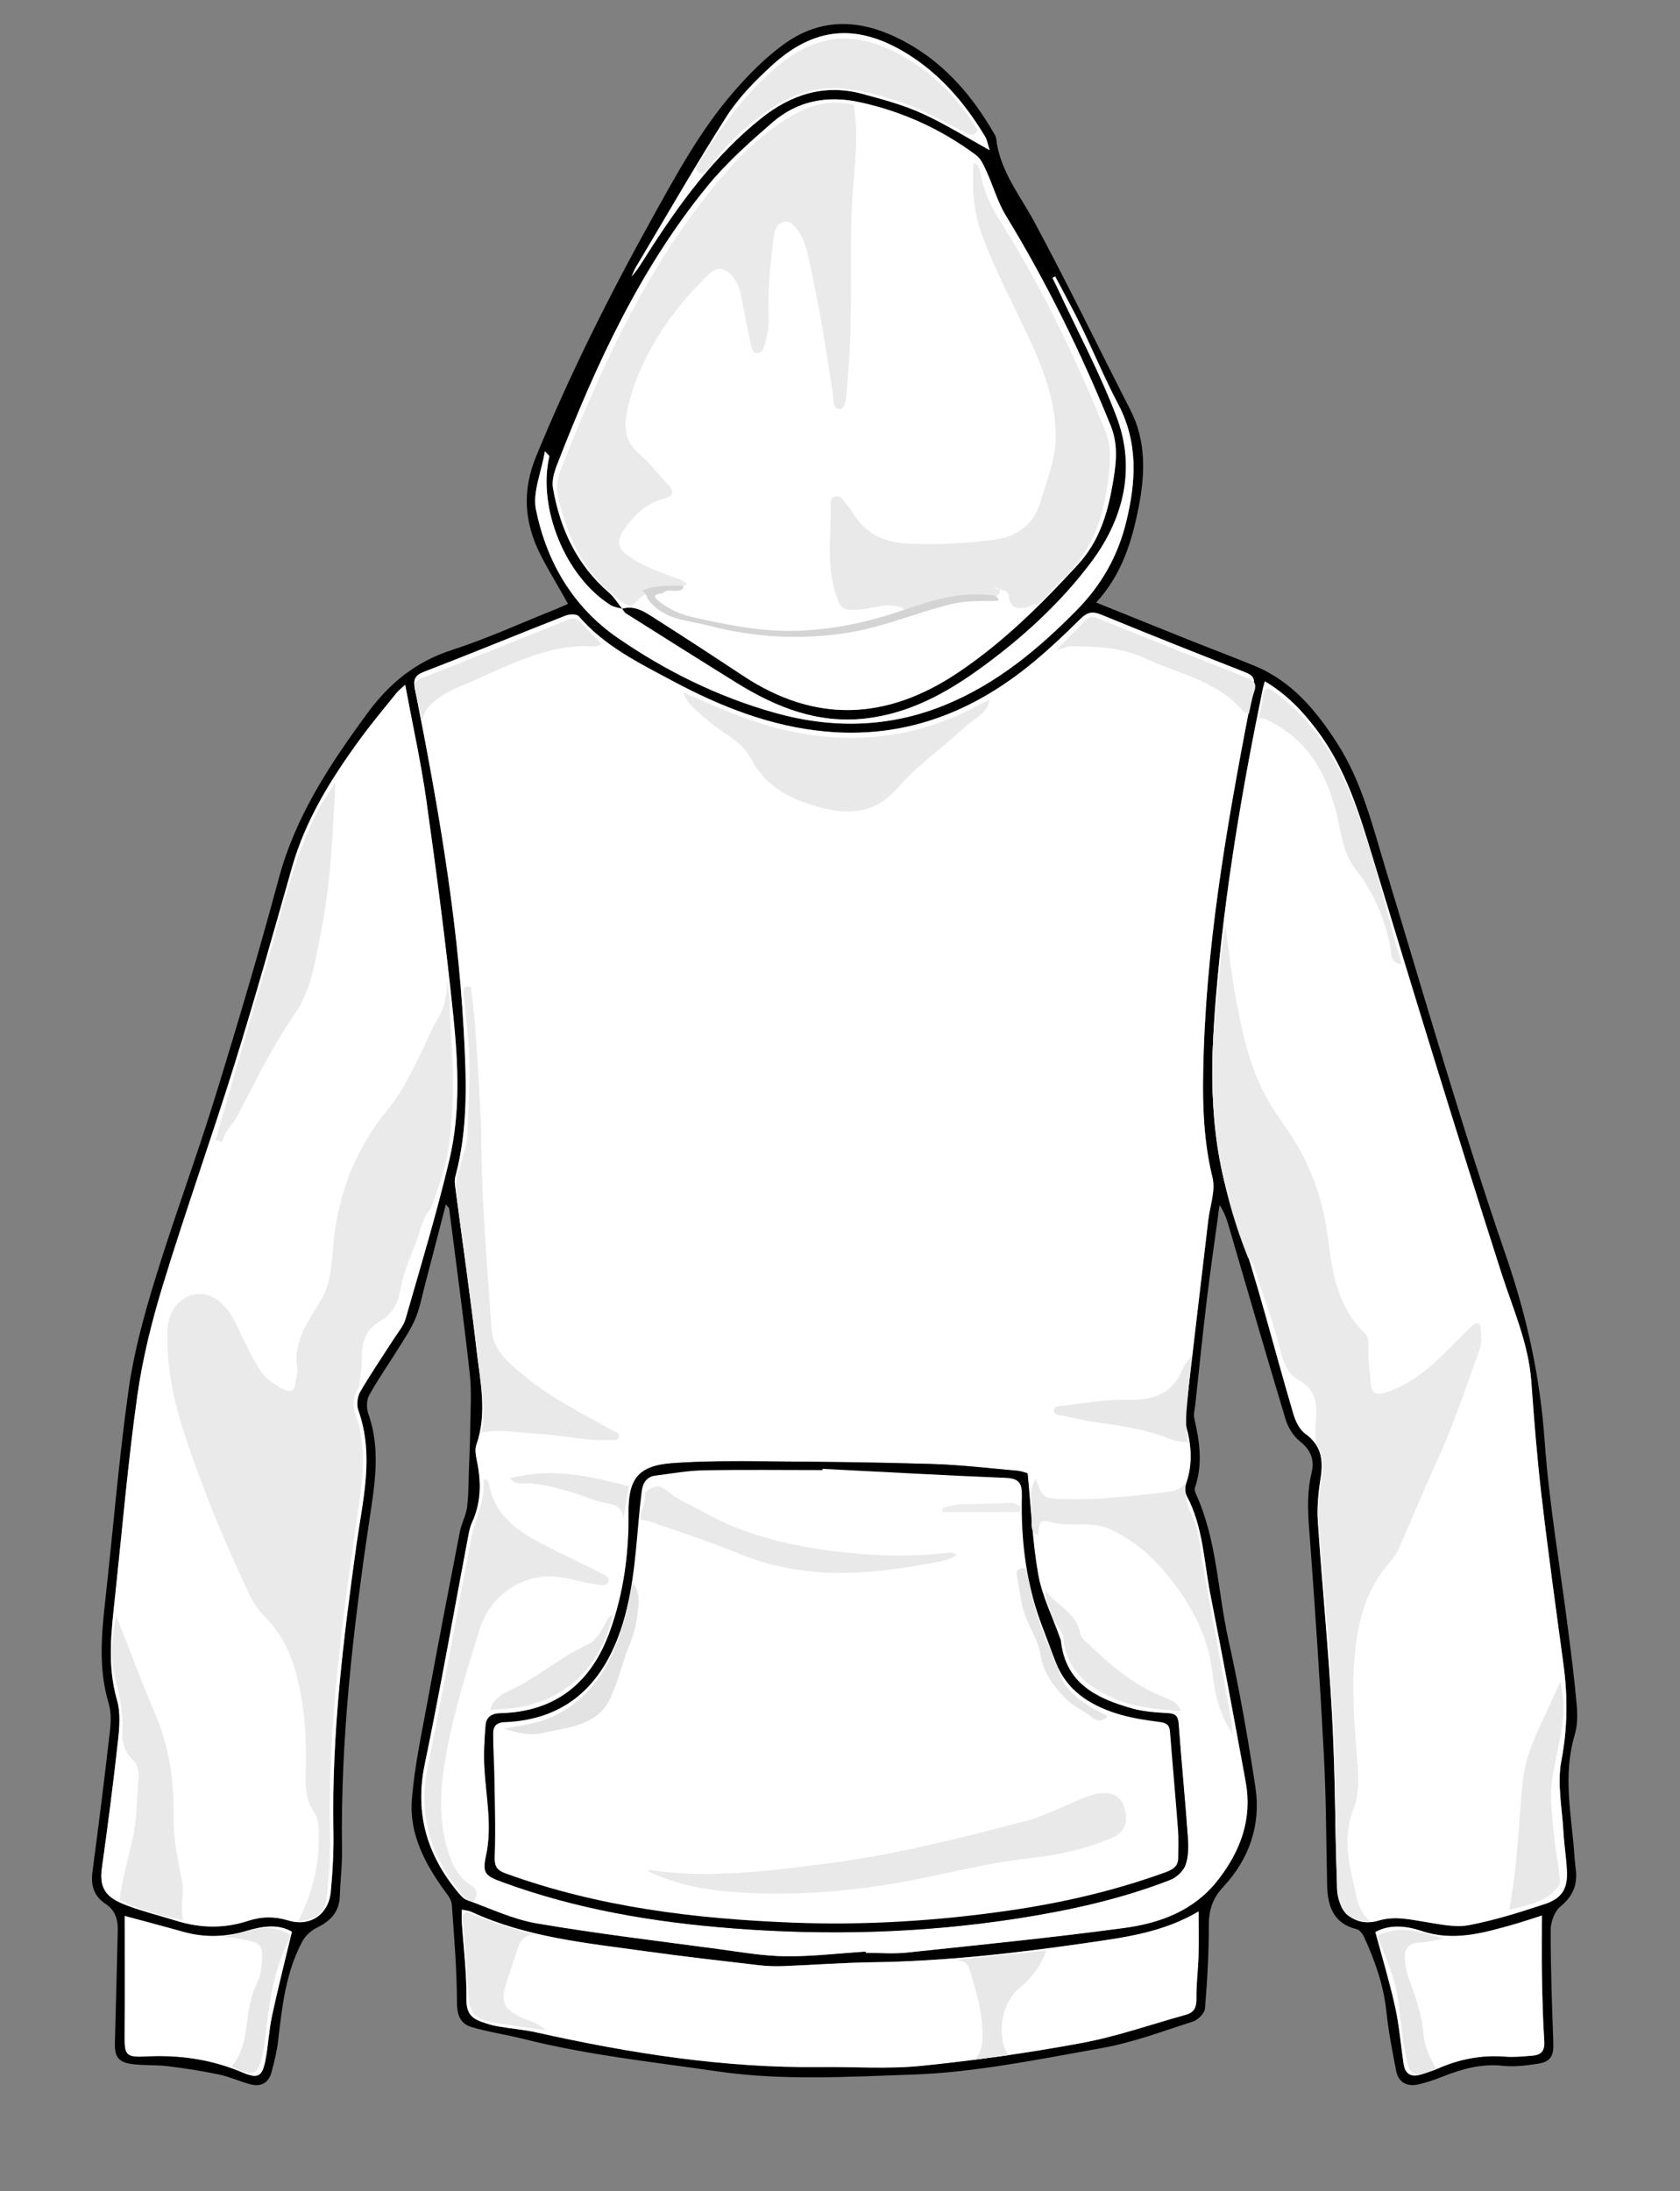<?xml version="1.0" encoding="utf-8"?>
<!-- Generator: Adobe Illustrator 16.0.0, SVG Export Plug-In . SVG Version: 6.00 Build 0)  -->
<!DOCTYPE svg PUBLIC "-//W3C//DTD SVG 1.1//EN" "http://www.w3.org/Graphics/SVG/1.1/DTD/svg11.dtd">
<svg version="1.1" id="Layer_1" xmlns="http://www.w3.org/2000/svg" xmlns:xlink="http://www.w3.org/1999/xlink" x="0px" y="0px"
	 width="656.967px" height="856.458px" viewBox="0 0 656.967 856.458" enable-background="new 0 0 656.967 856.458"
	 xml:space="preserve">
<rect x="0" y="0" width="656.967" height="856.458" fill="#808080" stroke="none"/>
<g>
	<path fill-rule="evenodd" clip-rule="evenodd" d="M174.358,470.786c-2.949,11.369-5.679,21.963-8.451,32.546
		c-1.055,4.022-1.824,8.181-3.423,11.982c-1.637,3.892-4.029,7.486-6.271,11.1c-3.943,6.359-8.269,12.497-11.893,19.028
		c-1.063,1.918-1.024,5.106-0.258,7.276c4.892,13.835,2.46,27.659,0.39,41.487c-6.418,42.862-11.366,85.837-10.704,129.29
		c0.089,5.814-0.697,11.638-0.846,17.464c-0.16,6.331-3.595,9.926-9.025,12.554c-2.253,1.092-4.491,3.173-5.666,5.375
		c-6.408,12.013-7.894,25.289-9.416,38.557c-0.49,4.268-1.519,8.503-2.652,12.656c-1.095,4.007-4.072,5.696-8.079,4.655
		c-4.173-1.085-8.157-2.96-12.359-3.847c-6.586-1.391-13.264-2.431-19.947-3.254c-4.606-0.568-9.323-0.245-13.93-0.818
		c-5.514-0.687-7.047-2.866-6.898-8.267c0.402-14.655,0.771-29.312,1.126-43.967c0.101-4.187-0.921-7.854-4.711-10.351
		c-4.513-2.971-5.91-7.146-5.194-12.521c2.438-18.318,4.719-36.659,6.832-55.018c0.41-3.567,0.537-7.476-0.477-10.843
		c-3.959-13.146-2.889-26.325-1.409-39.624c3.075-27.633,5.317-55.376,9.176-82.896c2.063-14.721,6.075-29.285,10.45-43.539
		c7.267-23.676,15.952-46.916,23.272-70.577c8.8-28.442,17.273-57.005,24.996-85.755c6.559-24.414,20.005-44.717,34.679-64.693
		c8.682-11.818,18.991-20.179,33.11-24.736c13.752-4.438,26.979-10.507,40.432-15.874c1.521-0.607,3.005-1.305,4.911-2.137
		c-0.777-1.382-1.389-2.474-2.003-3.563c-2.938-5.219-6.083-10.333-8.775-15.676c-6.292-12.482-7.255-24.856-1.71-38.357
		c13.056-31.787,28.341-62.414,44.992-92.425c9.706-17.495,19.231-35.129,32.422-50.297c5.855-6.733,12.309-13.246,19.507-18.452
		c16.574-11.988,33.71-9.103,50.144,0.665c13.765,8.182,23.824,20.138,31.82,33.884c0.416,0.716,0.94,1.479,1.026,2.262
		c1.387,12.618,9.28,22.132,15.014,32.797c12.995,24.173,24.968,48.893,37.465,73.334c6.193,12.112,5.797,24.745,3.337,37.548
		c-2.629,13.687-6.64,26.829-16.705,37.761c12.802,5.155,25.108,10.138,37.438,15.065c8.191,3.274,16.459,6.359,24.612,9.724
		c14.546,6.001,24.023,17.498,32.229,30.269c9.694,15.088,13.814,32.305,18.945,49.191c15.376,50.603,29.962,101.489,47.158,151.474
		c8.125,23.616,13.222,47.023,14.981,71.804c1.756,24.703,6.049,49.224,9.17,73.832c1.236,9.744,2.503,19.491,3.364,29.271
		c0.346,3.919,0.391,8.158-0.727,11.859c-4.135,13.697-2.114,27.357-0.666,41.07c0.403,3.809,0.524,7.65,1.03,11.442
		c0.823,6.167-1.116,10.725-6.08,14.803c-2.274,1.867-3.714,6.035-3.718,9.161c-0.016,14.65,0.518,29.305,1.035,43.951
		c0.186,5.265-1.026,7.507-6.273,8.286c-4.423,0.656-9.015,1.237-13.413,0.762c-8.456-0.913-16.14,1.232-23.787,4.291
		c-2.928,1.17-5.946,2.194-9.009,2.926c-4.612,1.102-8.067-0.544-9.01-5.388c-1.489-7.661-2.972-15.357-3.79-23.108
		c-1.086-10.272-4.451-19.761-8.688-29.021c-0.563-1.229-1.694-2.791-2.838-3.07c-9.321-2.274-11.471-9.113-11.646-17.431
		c-0.354-16.822-0.378-33.663-1.255-50.459c-1.434-27.439-3.278-54.86-5.296-82.264c-0.698-9.482-1.799-18.862,0.479-28.276
		c1.203-4.972-0.238-8.845-4.486-12.23c-2.553-2.035-4.679-5.363-5.635-8.522c-7.513-24.837-14.692-49.774-21.984-74.679
		c-0.918-3.136-1.886-6.257-3.874-9.261c-1.668,12.272-3.476,24.527-4.966,36.821c-1.662,13.717-3.043,27.469-4.532,41.207
		c-0.197,1.82-0.783,3.761-0.386,5.457c2.107,8.981,3.381,17.906,0.272,26.934c-0.241,0.701-0.015,1.719,0.316,2.44
		c8.335,18.168,8.522,38.175,12.777,57.257c4.233,18.984,7.599,38.192,10.521,57.428c2.248,14.801-2.421,28.154-12.594,39.042
		c-4.271,4.571-5.624,9.168-5.619,15.17c0.008,10.781-0.608,21.581-1.502,32.329c-0.154,1.854-2.665,4.44-4.609,5.066
		c-11.837,3.812-23.628,8.262-35.804,10.421c-24.563,4.356-49.29,9.519-74.085,10.36c-25.291,0.859-50.76,2.44-76.272-1.277
		c-25.359-3.696-50.829-6.377-75.743-12.673c-6.713-1.696-13.627-2.656-20.253-4.616c-4.33-1.281-5.73-4.558-5.742-9.598
		c-0.03-12.799-1.104-25.603-2.023-38.385c-0.128-1.781-1.554-3.593-2.696-5.158c-7.829-10.729-14.001-22.394-12.91-35.911
		c1.039-12.878,3.806-25.636,6.146-38.386c4.054-22.089,8.318-44.141,12.615-66.184c0.632-3.239,2.379-6.288,2.809-9.531
		c0.624-4.705,0.539-9.505,0.719-14.266c0.204-5.436,0.467-10.871,0.521-16.308c0.071-7.271,0.61-14.616-0.186-21.804
		c-2.381-21.508-5.313-42.954-8.051-64.422C175.615,472.155,175.29,471.94,174.358,470.786z M243.332,237.994
		c-1.542-0.482-3.274-0.661-4.597-1.492c-17.619-11.083-28.598-37.926-23.914-58.172c0.032-0.139-0.312-0.365-1.73-1.928
		c-1.438,8.383-4.868,16.054-3.51,22.753c4.157,20.496,14.493,38.129,31.977,50.178c18.71,12.895,39.051,22.941,61.028,29.169
		c22.62,6.41,45.045,6.047,67.045-2.976c20.141-8.26,36.413-21.77,51.5-37.114c9.623-9.787,15.99-21.035,19.253-34.335
		c3.871-15.776,4.791-31.089-3.128-46.124c-5.271-10.007-9.621-20.495-14.578-30.672c-3.167-6.502-6.69-12.829-10.055-19.234
		c-0.358,0.18-0.716,0.358-1.074,0.538c0.761,1.549,1.55,3.085,2.277,4.65c7.717,16.587,16.442,32.795,22.868,49.868
		c7.616,20.237,2.548,39.891-9.922,56.553c-12.068,16.126-27.107,29.808-43.533,41.696c-13.494,9.767-27.901,17.578-44.819,19.499
		c-18.514,2.103-34.752-4.275-50.075-13.751c-14.573-9.011-29.055-18.171-43.55-27.308c-0.644-0.405-1.027-1.224-1.532-1.85
		c5.155-1.506,9.095,1.399,12.982,3.872c11.514,7.323,22.94,14.787,34.32,22.317c28.279,18.712,56.159,17.424,83.973-1.17
		c17.74-11.86,32.672-26.711,47.02-42.325c7.938-8.638,11.313-19.048,13.315-30.124c1.45-8.03,2.729-16.125-0.518-24.109
		c-11.559-28.419-24.98-55.888-40.995-82.1c-3.232-5.291-4.932-11.504-7.54-17.199c-1.054-2.301-2.169-4.999-4.074-6.419
		c-13.651-10.176-28.827-17.099-45.524-20.732c-12.731-2.771-24.416-0.55-34.196,7.939c-8.888,7.713-17.831,15.648-25.253,24.712
		c-26.577,32.453-43.791,70.14-58.872,108.889c-1.12,2.879-2.173,6.31-1.671,9.209c2.767,15.997,9.322,30.098,21.921,40.95
		C240.186,233.407,241.62,235.862,243.332,237.994z M338.534,762.833c0.017,0.161,0.034,0.321,0.051,0.481
		c5.329,0,10.709,0.478,15.979-0.08c28.298-2.995,56.627-5.822,84.826-9.592c14.273-1.908,27.619-6.754,37.073-18.998
		c8.79-11.385,13.29-23.804,10.658-38.188c-4.461-24.387-8.962-48.768-13.775-73.086c-2.57-12.988-2.816-26.559-9.274-38.657
		c-0.705-1.321-0.716-3.444-0.212-4.907c2.602-7.547,2.075-14.968-0.066-22.486c-0.484-1.699-0.319-3.664-0.109-5.467
		c2.903-24.964,5.869-49.92,8.813-74.879c0.66-5.593,2.901-11.583,1.644-16.71c-4.04-16.46-3.976-33.045-3.411-49.679
		c1.627-47.924,10.32-94.916,19.423-141.824c0.736-3.796-0.286-4.844-3.411-6.067c-18.753-7.344-37.47-14.785-56.1-22.433
		c-3.449-1.416-5.446-1.009-8.148,1.661c-6.739,6.657-13.658,13.212-21.076,19.088c-22.93,18.163-48.784,27.629-78.411,24.948
		c-21.458-1.942-41.055-9.671-59.826-19.701c-13.195-7.051-26.756-13.635-36.819-25.354c-0.797-0.928-3.65-0.88-5.157-0.288
		c-18.442,7.234-36.755,14.807-55.247,21.908c-3.902,1.498-4.398,3.194-3.655,6.942c8.679,43.765,16.455,87.68,18.978,132.317
		c1.099,19.448,1.96,38.954-3.209,58.1c-0.335,1.238-0.226,2.661-0.055,3.963c2.792,21.289,5.894,42.543,8.35,63.87
		c1.416,12.295,4.28,24.694-0.104,37.081c-0.664,1.877-0.157,4.318,0.271,6.404c1.685,8.193,1.642,16.175-1.958,23.938
		c-0.759,1.637-1.125,3.489-1.465,5.281c-5.646,29.752-10.874,59.591-17.018,89.239c-3.979,19.206,0.912,35.501,13.146,50.146
		c0.93,1.112,2.018,2.404,3.299,2.862c9.064,3.24,17.983,7.545,27.353,9.144c23.591,4.024,47.389,6.856,71.12,10.047
		c8.706,1.171,17.449,2.72,26.189,2.811C317.635,764.777,328.087,763.506,338.534,762.833z M494.617,266.307
		c-0.414,1.55-0.655,2.302-0.814,3.071c-8.215,39.793-14.982,79.809-18.308,120.342c-2.351,28.649-2.78,56.876,7.096,84.828
		c9.071,25.673,15.49,52.279,23.272,78.417c0.814,2.735,2.376,5.872,4.576,7.452c6.446,4.628,7.111,10.522,5.946,17.65
		c-0.902,5.525-1.409,11.257-1.036,16.825c1.684,25.085,4.183,50.12,5.537,75.219c1.221,22.604,1.273,45.271,1.967,67.906
		c0.291,9.537,7.194,15.379,16.237,12.71c6.574-1.939,12.389-0.386,18.588,0.578c5.53,0.859,11.401,2.207,16.716,1.2
		c10.076-1.908,19.971-5.021,29.731-8.264c6.88-2.284,9.007-6.141,8.609-13.337c-0.274-4.981-1.08-9.934-1.357-14.914
		c-0.515-9.247-2.501-18.827-0.807-27.682c2.433-12.711,2.542-25.041,0.835-37.658c-2.968-21.928-6.007-43.851-8.578-65.826
		c-1.739-14.865-2.922-29.805-3.997-44.737c-1.083-15.031-7.217-28.505-11.733-42.586c-17.268-53.838-33.832-107.904-50.209-162.021
		c-5.328-17.607-10.62-35.057-21.847-49.996C509.521,278.138,503.316,271.499,494.617,266.307z M158.447,267.681
		c-1.59,1.474-2.628,2.225-3.399,3.188c-4.789,5.975-9.715,11.854-14.229,18.031c-11.24,15.384-21.287,31.397-26.58,50.003
		c-7.284,25.604-14.464,51.248-22.382,76.659c-9.002,28.894-19.164,57.429-28.034,86.361c-4.368,14.245-8.04,28.883-10.118,43.613
		c-3.671,26.019-5.896,52.243-8.698,78.385c-1.454,13.558-3.182,27.024,0.759,40.62c1.42,4.897,0.964,10.565,0.389,15.774
		c-1.845,16.705-3.993,33.382-6.334,50.026c-1.243,8.84,2.93,11.866,9.741,14.443c6.364,2.407,13.022,4.035,19.537,6.051
		c9.34,2.889,18.641,3.045,27.994-0.026c5.157-1.692,10.229-1.803,15.644-0.143c8.521,2.612,15.779-2.347,16.613-11.18
		c0.75-7.946,1.185-15.971,1.035-23.946c-0.704-37.609,3.848-74.757,9.036-111.89c2.423-17.343,7.01-34.741,0.725-52.317
		c-0.754-2.106-0.437-5.303,0.685-7.244c4.069-7.048,8.714-13.762,13.094-20.632c1.667-2.614,3.869-5.119,4.695-7.999
		c5.92-20.615,12.144-41.172,17.091-62.027c4.421-18.639,3.47-37.826,1.521-56.702c-2.887-27.964-6.563-55.856-10.478-83.698
		C164.658,298.119,161.363,283.374,158.447,267.681z M180.569,746.443c0,1.795-0.082,3.238,0.013,4.67
		c0.67,10.13,1.955,20.266,1.824,30.383c-0.065,5.063,1.724,7.324,5.835,8.77c2.023,0.713,4.091,1.399,6.195,1.766
		c5.078,0.885,10.257,1.27,15.276,2.389c36.606,8.162,73.481,13.996,111.136,13.556c13.15-0.154,26.405,0.843,39.432-0.474
		c21.003-2.123,41.976-5.081,62.729-8.934c13.814-2.565,27.227-7.3,40.818-11.068c3.253-0.902,4.089-3.009,4.036-6.345
		c-0.088-5.467,0.652-10.941,0.812-16.419c0.159-5.52,0.034-11.047,0.034-17.58c-13.989,8.237-28.8,10.131-43.642,12.284
		c-27.872,4.044-55.788,7.188-83.988,7.579c-11.633,0.162-23.255,1.059-34.886,1.501c-3.146,0.119-6.334,0.01-9.46-0.357
		c-14.698-1.724-29.407-3.384-44.063-5.424c-23.205-3.231-46.671-5.416-68.361-15.43
		C183.309,746.847,182.121,746.79,180.569,746.443z M48.777,748.915c0,15.964,0.088,31.253-0.037,46.539
		c-0.063,7.709,0.311,8.787,8.19,8.374c13.207-0.693,25.768,1.111,37.995,6.301c6.07,2.577,7.684,1.44,8.899-4.928
		c1.091-5.709,1.335-11.587,2.556-17.261c2.356-10.962,5.138-21.833,7.774-32.869c-5.145-3.016-11.295-2.264-17.491-0.381
		c-8.319,2.527-16.659,2.784-25.076,0.408C64.415,753.074,57.203,751.193,48.777,748.915z M537.834,755.19
		c2.613,9.747,5.555,19.424,7.732,29.271c1.612,7.287,2.209,14.798,3.3,22.202c0.646,4.377,3.257,5.435,7.189,4.093
		c2.048-0.698,4.15-1.279,6.124-2.149c8.377-3.693,17.045-5.428,26.245-4.712c3.623,0.282,7.317-0.082,10.959-0.389
		c3.341-0.28,4.765-1.979,4.518-5.659c-0.567-8.468-0.767-16.966-0.923-25.454c-0.143-7.724-0.03-15.452-0.03-23.632
		c-4.201,1.325-7.648,2.506-11.148,3.499c-11.728,3.329-23.436,6.701-35.741,2.57C549.748,752.71,543.367,752.169,537.834,755.19z
		 M386.999,58.691c-0.616-1.867-0.901-3.873-1.865-5.469c-7.841-12.977-17.501-24.312-30.566-32.326
		c-19.354-11.872-36.173-10.526-52.889,4.845c-6.448,5.93-12.82,12.39-17.497,19.712c-12.339,19.32-23.736,39.24-35.483,58.938
		c-0.694,1.165-1.159,2.468-1.731,3.706c2.527-2.811,4.338-5.973,6.299-9.038c12.504-19.548,26.071-38.203,44.431-52.834
		c11.734-9.352,24.771-13.543,39.613-9.512c7.83,2.126,15.78,4.248,23.134,7.572C369.463,48.361,377.917,53.692,386.999,58.691z"/>
	<path fill-rule="evenodd" clip-rule="evenodd" fill="#FFFFFF" d="M338.534,762.833c-10.446,0.674-20.898,1.944-31.336,1.837
		c-8.74-0.091-17.483-1.64-26.189-2.811c-23.731-3.19-47.529-6.022-71.12-10.047c-9.369-1.599-18.288-5.903-27.353-9.144
		c-1.281-0.458-2.369-1.75-3.299-2.862c-12.233-14.646-17.125-30.94-13.146-50.146c6.144-29.648,11.371-59.487,17.018-89.239
		c0.34-1.792,0.706-3.645,1.465-5.281c3.6-7.764,3.643-15.745,1.958-23.938c-0.429-2.086-0.936-4.527-0.271-6.404
		c4.385-12.387,1.521-24.786,0.104-37.081c-2.456-21.327-5.558-42.581-8.35-63.87c-0.171-1.302-0.28-2.725,0.055-3.963
		c5.169-19.146,4.308-38.651,3.209-58.1c-2.522-44.638-10.299-88.553-18.978-132.317c-0.743-3.748-0.247-5.444,3.655-6.942
		c18.492-7.102,36.805-14.674,55.247-21.908c1.507-0.592,4.36-0.64,5.157,0.288c10.063,11.72,23.624,18.304,36.819,25.354
		c18.771,10.03,38.368,17.759,59.826,19.701c29.627,2.681,55.481-6.785,78.411-24.948c7.418-5.876,14.337-12.431,21.076-19.088
		c2.702-2.67,4.699-3.077,8.148-1.661c18.63,7.647,37.347,15.089,56.1,22.433c3.125,1.224,4.147,2.271,3.411,6.067
		c-9.103,46.908-17.796,93.9-19.423,141.824c-0.564,16.634-0.629,33.219,3.411,49.679c1.258,5.127-0.983,11.117-1.644,16.71
		c-2.944,24.959-5.91,49.915-8.813,74.879c-0.21,1.803-0.375,3.768,0.109,5.467c2.142,7.519,2.668,14.939,0.066,22.486
		c-0.504,1.463-0.493,3.586,0.212,4.907c6.458,12.099,6.704,25.669,9.274,38.657c4.813,24.318,9.314,48.699,13.775,73.086
		c2.632,14.384-1.868,26.803-10.658,38.188c-9.454,12.244-22.8,17.09-37.073,18.998c-28.199,3.77-56.528,6.597-84.826,9.592
		c-5.271,0.558-10.65,0.08-15.979,0.08C338.568,763.154,338.55,762.994,338.534,762.833z M401.834,575.884
		c-0.896-0.229-2.469-0.866-4.085-1.007c-11.106-0.968-22.207-2.292-33.336-2.63c-21.813-0.664-43.642-0.89-65.466-1.037
		c-11.981-0.081-24.006-0.16-35.941,0.712c-13.6,0.993-17.336,6.213-17.194,19.772c0.165,15.729-1.951,31.242-7.334,46.096
		c-7.255,20.02-21.205,31.415-43.012,31.917c-3.313,0.076-5.282,1.639-5.534,4.532c-0.486,5.597-0.803,11.265-0.483,16.863
		c0.65,11.414,3.173,22.683,0.636,34.271c-1.499,6.851-0.277,7.847,6.304,10.262c29.15,10.697,59.46,15.758,90.258,18.127
		c37.333,2.873,74.569,1.857,111.613-3.936c20.26-3.168,40.23-7.579,59.385-15.036c2.434-0.947,5.09-3.437,5.942-5.82
		c1.178-3.291,1.176-7.192,0.915-10.776c-1.072-14.778-2.521-29.529-3.613-44.308c-0.215-2.912-0.998-4.031-4.049-4.209
		c-4.797-0.279-9.72-0.598-14.307-1.897c-13.676-3.875-25.81-9.704-27.666-26.21c-0.072-0.641-0.367-1.261-0.586-1.88
		c-2.853-8.066-6.83-15.933-8.305-24.242C403.72,602.73,403.189,589.706,401.834,575.884z"/>
	<path fill-rule="evenodd" clip-rule="evenodd" fill="#FFFFFF" d="M494.617,266.307c8.699,5.191,14.904,11.831,20.425,19.178
		c11.227,14.939,16.519,32.389,21.847,49.996c16.377,54.117,32.941,108.184,50.209,162.021c4.517,14.081,10.65,27.555,11.733,42.586
		c1.075,14.933,2.258,29.872,3.997,44.737c2.571,21.976,5.61,43.898,8.578,65.826c1.707,12.617,1.598,24.947-0.835,37.658
		c-1.694,8.854,0.292,18.435,0.807,27.682c0.277,4.98,1.083,9.933,1.357,14.914c0.397,7.196-1.729,11.053-8.609,13.337
		c-9.761,3.242-19.655,6.355-29.731,8.264c-5.314,1.007-11.186-0.341-16.716-1.2c-6.199-0.964-12.014-2.518-18.588-0.578
		c-9.043,2.669-15.946-3.173-16.237-12.71c-0.693-22.636-0.746-45.302-1.967-67.906c-1.354-25.099-3.854-50.134-5.537-75.219
		c-0.373-5.568,0.134-11.3,1.036-16.825c1.165-7.128,0.5-13.022-5.946-17.65c-2.2-1.58-3.762-4.717-4.576-7.452
		c-7.782-26.138-14.201-52.744-23.272-78.417c-9.876-27.952-9.446-56.179-7.096-84.828c3.325-40.533,10.093-80.549,18.308-120.342
		C493.961,268.609,494.203,267.857,494.617,266.307z"/>
	<path fill-rule="evenodd" clip-rule="evenodd" fill="#FFFFFF" d="M158.447,267.681c2.916,15.692,6.211,30.438,8.307,45.351
		c3.914,27.842,7.591,55.734,10.478,83.698c1.948,18.876,2.899,38.063-1.521,56.702c-4.947,20.855-11.171,41.412-17.091,62.027
		c-0.826,2.88-3.028,5.385-4.695,7.999c-4.38,6.87-9.024,13.584-13.094,20.632c-1.121,1.941-1.438,5.138-0.685,7.244
		c6.285,17.576,1.698,34.975-0.725,52.317c-5.188,37.133-9.74,74.28-9.036,111.89c0.149,7.976-0.285,16-1.035,23.946
		c-0.834,8.833-8.092,13.792-16.613,11.18c-5.414-1.66-10.486-1.55-15.644,0.143c-9.354,3.071-18.654,2.915-27.994,0.026
		c-6.515-2.016-13.173-3.644-19.537-6.051c-6.812-2.577-10.984-5.604-9.741-14.443c2.341-16.645,4.489-33.321,6.334-50.026
		c0.575-5.209,1.031-10.877-0.389-15.774c-3.94-13.596-2.213-27.063-0.759-40.62c2.802-26.142,5.027-52.366,8.698-78.385
		c2.078-14.73,5.75-29.368,10.118-43.613c8.87-28.933,19.032-57.468,28.034-86.361c7.918-25.411,15.098-51.055,22.382-76.659
		c5.293-18.605,15.34-34.619,26.58-50.003c4.514-6.178,9.439-12.057,14.229-18.031C155.819,269.906,156.857,269.155,158.447,267.681
		z"/>
	<path fill-rule="evenodd" clip-rule="evenodd" fill="#FFFFFF" d="M243.332,237.994c-1.712-2.132-3.146-4.587-5.182-6.341
		c-12.599-10.853-19.154-24.953-21.921-40.95c-0.502-2.899,0.551-6.33,1.671-9.209c15.081-38.749,32.295-76.436,58.872-108.889
		c7.422-9.063,16.365-16.999,25.253-24.712c9.78-8.489,21.465-10.71,34.196-7.939c16.697,3.634,31.873,10.557,45.524,20.732
		c1.905,1.42,3.021,4.118,4.074,6.419c2.608,5.695,4.308,11.908,7.54,17.199c16.015,26.212,29.437,53.681,40.995,82.1
		c3.247,7.984,1.968,16.079,0.518,24.109c-2.002,11.076-5.378,21.486-13.315,30.124c-14.348,15.614-29.279,30.465-47.02,42.325
		c-27.813,18.594-55.693,19.882-83.973,1.17c-11.38-7.53-22.807-14.994-34.32-22.317c-3.888-2.473-7.827-5.378-12.981-3.87
		C243.264,237.946,243.332,237.994,243.332,237.994z"/>
	<path fill-rule="evenodd" clip-rule="evenodd" fill="#FFFFFF" d="M180.569,746.443c1.552,0.347,2.74,0.404,3.741,0.866
		c21.69,10.014,45.156,12.198,68.361,15.43c14.655,2.04,29.364,3.7,44.063,5.424c3.126,0.367,6.313,0.477,9.46,0.357
		c11.631-0.442,23.253-1.339,34.886-1.501c28.2-0.391,56.116-3.535,83.988-7.579c14.842-2.153,29.652-4.047,43.642-12.284
		c0,6.533,0.125,12.061-0.034,17.58c-0.159,5.478-0.899,10.952-0.812,16.419c0.053,3.336-0.783,5.442-4.036,6.345
		c-13.592,3.769-27.004,8.503-40.818,11.068c-20.754,3.853-41.727,6.811-62.729,8.934c-13.026,1.316-26.281,0.319-39.432,0.474
		c-37.654,0.44-74.529-5.394-111.136-13.556c-5.02-1.119-10.198-1.504-15.276-2.389c-2.104-0.366-4.172-1.053-6.195-1.766
		c-4.111-1.445-5.9-3.706-5.835-8.77c0.131-10.117-1.154-20.253-1.824-30.383C180.487,749.681,180.569,748.238,180.569,746.443z"/>
	<path fill-rule="evenodd" clip-rule="evenodd" fill="#FFFFFF" d="M48.777,748.915c8.426,2.278,15.638,4.159,22.811,6.184
		c8.417,2.376,16.757,2.119,25.076-0.408c6.196-1.883,12.347-2.635,17.491,0.381c-2.637,11.036-5.418,21.907-7.774,32.869
		c-1.221,5.674-1.465,11.552-2.556,17.261c-1.216,6.368-2.829,7.505-8.899,4.928c-12.228-5.189-24.788-6.994-37.995-6.301
		c-7.88,0.413-8.254-0.665-8.19-8.374C48.865,780.167,48.777,764.878,48.777,748.915z"/>
	<path fill-rule="evenodd" clip-rule="evenodd" fill="#FFFFFF" d="M537.834,755.19c5.532-3.021,11.913-2.479,18.225-0.36
		c12.306,4.131,24.014,0.759,35.741-2.57c3.5-0.993,6.947-2.174,11.148-3.499c0,8.18-0.112,15.908,0.03,23.632
		c0.156,8.488,0.355,16.986,0.923,25.454c0.247,3.681-1.177,5.379-4.518,5.659c-3.642,0.307-7.336,0.671-10.959,0.389
		c-9.2-0.716-17.868,1.019-26.245,4.712c-1.974,0.87-4.076,1.451-6.124,2.149c-3.933,1.342-6.544,0.284-7.189-4.093
		c-1.091-7.404-1.688-14.915-3.3-22.202C543.389,774.614,540.448,764.937,537.834,755.19z"/>
	<path fill-rule="evenodd" clip-rule="evenodd" fill="#FFFFFF" d="M386.999,58.691c-9.081-4.999-17.535-10.33-26.556-14.406
		c-7.354-3.324-15.304-5.446-23.134-7.572c-14.842-4.031-27.879,0.16-39.613,9.512c-18.359,14.631-31.927,33.286-44.431,52.834
		c-1.961,3.065-3.771,6.228-6.299,9.038c0.572-1.238,1.037-2.541,1.731-3.706c11.747-19.697,23.145-39.617,35.483-58.938
		c4.677-7.322,11.049-13.782,17.497-19.712c16.716-15.371,33.535-16.717,52.889-4.845c13.065,8.015,22.726,19.35,30.566,32.326
		C386.097,54.818,386.382,56.824,386.999,58.691z"/>
	<path fill-rule="evenodd" clip-rule="evenodd" fill="#FFFFFF" d="M243.332,237.994c0,0-0.067-0.048-0.068-0.049
		c0.504,0.624,0.888,1.442,1.531,1.848c14.495,9.137,28.977,18.297,43.55,27.308c15.323,9.476,31.562,15.854,50.075,13.751
		c16.918-1.921,31.325-9.732,44.819-19.499c16.426-11.889,31.465-25.57,43.533-41.696c12.47-16.662,17.538-36.315,9.922-56.553
		c-6.426-17.073-15.151-33.281-22.868-49.868c-0.728-1.565-1.517-3.102-2.277-4.65c0.358-0.18,0.716-0.358,1.074-0.538
		c3.364,6.405,6.888,12.732,10.055,19.234c4.957,10.177,9.308,20.665,14.578,30.672c7.919,15.035,6.999,30.348,3.128,46.124
		c-3.263,13.3-9.63,24.548-19.253,34.335c-15.087,15.345-31.359,28.854-51.5,37.114c-22,9.022-44.425,9.386-67.045,2.976
		c-21.978-6.228-42.318-16.274-61.028-29.169c-17.483-12.049-27.819-29.682-31.977-50.178c-1.358-6.699,2.071-14.37,3.51-22.753
		c1.419,1.563,1.763,1.789,1.73,1.928c-4.684,20.246,6.295,47.089,23.914,58.172C240.057,237.333,241.79,237.511,243.332,237.994z"
		/>
	<path fill-rule="evenodd" clip-rule="evenodd" d="M401.834,575.884c1.354,13.821,1.886,26.846,4.142,39.564
		c1.475,8.31,5.452,16.176,8.305,24.242c0.219,0.619,0.514,1.239,0.586,1.88c1.856,16.506,13.99,22.335,27.666,26.21
		c4.587,1.3,9.51,1.618,14.307,1.897c3.051,0.178,3.834,1.297,4.049,4.209c1.092,14.778,2.541,29.529,3.613,44.308
		c0.261,3.584,0.263,7.485-0.915,10.776c-0.853,2.384-3.509,4.873-5.942,5.82c-19.154,7.457-39.125,11.868-59.385,15.036
		c-37.044,5.793-74.28,6.809-111.613,3.936c-30.798-2.369-61.107-7.43-90.258-18.127c-6.581-2.415-7.803-3.411-6.304-10.262
		c2.537-11.589,0.015-22.857-0.636-34.271c-0.319-5.599-0.003-11.267,0.483-16.863c0.252-2.894,2.222-4.456,5.534-4.532
		c21.807-0.502,35.757-11.897,43.012-31.917c5.383-14.854,7.499-30.367,7.334-46.096c-0.142-13.56,3.595-18.779,17.194-19.772
		c11.936-0.872,23.96-0.793,35.941-0.712c21.824,0.147,43.653,0.373,65.466,1.037c11.129,0.338,22.229,1.662,33.336,2.63
		C399.366,575.018,400.939,575.656,401.834,575.884z"/>
	<path fill-rule="evenodd" clip-rule="evenodd" d="M321.664,574.143c-0.013,0.161-0.026,0.322-0.039,0.483
		c-15.495,0-30.994-0.2-46.483,0.097c-6.275,0.12-12.538,1.267-18.793,2.054c-3.566,0.449-5.021,2.971-5.417,6.227
		c-0.473,3.886-0.887,7.78-1.233,11.68c-1.355,15.251-2.444,30.546-7.928,45.07c-7.753,20.531-22.024,32.524-44.438,33.416
		c-3.546,0.141-4.478,1.879-4.489,4.515c-0.024,5.648,0.396,11.298,0.482,16.95c0.155,10.258,0.524,20.531,0.121,30.771
		c-0.152,3.861,0.557,5.539,4.266,6.887c36.248,13.165,73.948,17.74,112.171,19.231c28.359,1.106,56.585-0.662,84.658-4.717
		c20.792-3.003,41.188-7.709,60.98-14.87c2.849-1.031,5.237-2.239,5.237-5.738c0.001-3.621,0.193-7.259-0.08-10.86
		c-0.969-12.778-2.145-25.541-3.136-38.317c-0.202-2.612-1.157-3.531-3.896-3.898c-5.908-0.792-11.917-1.658-17.549-3.514
		c-10.249-3.376-18.974-9.008-23.17-19.693c-1.796-4.574-3.44-9.208-5.216-13.791c-6.417-16.563-8.522-33.831-8.103-51.439
		c0.112-4.707-0.985-6.79-6.153-7.002C369.517,576.702,345.593,575.358,321.664,574.143z"/>
	<path fill-rule="evenodd" clip-rule="evenodd" fill="#FFFFFF" d="M321.664,574.143c23.93,1.215,47.854,2.559,71.793,3.54
		c5.168,0.212,6.266,2.295,6.153,7.002c-0.42,17.608,1.686,34.877,8.103,51.439c1.775,4.583,3.42,9.217,5.216,13.791
		c4.196,10.686,12.921,16.317,23.17,19.693c5.632,1.855,11.641,2.722,17.549,3.514c2.739,0.367,3.694,1.286,3.896,3.898
		c0.991,12.776,2.167,25.539,3.136,38.317c0.273,3.602,0.081,7.239,0.08,10.86c0,3.499-2.389,4.707-5.237,5.738
		c-19.793,7.161-40.188,11.867-60.98,14.87c-28.073,4.055-56.299,5.823-84.658,4.717c-38.223-1.491-75.923-6.066-112.171-19.231
		c-3.709-1.348-4.418-3.025-4.266-6.887c0.403-10.24,0.034-20.514-0.121-30.771c-0.086-5.652-0.507-11.302-0.482-16.95
		c0.012-2.636,0.943-4.374,4.489-4.515c22.413-0.892,36.685-12.885,44.438-33.416c5.483-14.524,6.572-29.819,7.928-45.07
		c0.347-3.899,0.761-7.794,1.233-11.68c0.396-3.256,1.851-5.777,5.417-6.227c6.255-0.787,12.518-1.934,18.793-2.054
		c15.489-0.297,30.988-0.097,46.483-0.097C321.637,574.465,321.651,574.304,321.664,574.143z"/>
</g>
<g id="sombras">
	<path fill-rule="evenodd" clip-rule="evenodd" fill="#EAEAEA" d="M116.579,751.02c5.713-11,8.489-22.661,8.009-35.084
		c-0.098-2.531-0.107-5.183-1.563-7.236c-3.526-4.978-3.624-10.525-3.462-16.242c0.369-13.024-0.388-25.895-3.834-38.608
		c-2.335-8.615-6.254-16.13-12.561-22.275c-4.115-4.01-6.029-9.173-8.312-14.089c-8.819-18.995-16.706-38.354-23.158-58.323
		c-4.245-13.138-6.771-26.365-6.102-40.162c0.45-9.262,8.948-15.745,16.874-12.282c5.343,2.335,8.418,7.516,10.771,12.689
		c2.418,5.316,5.032,10.475,8.025,15.495c2.27,3.807,5.526,6.075,9.292,7.987c3.014,1.53,4.746,1.047,5.016-2.618
		c0.134-1.821,0.94-3.7,0.662-5.428c-1.719-10.699,4.464-18.503,9.383-26.853c4.195-7.12,4.028-15.312,4.877-23.173
		c2.075-19.212,8.952-36.365,21.233-51.304c5.88-7.152,9.749-15.451,13.74-23.688c1.671-3.447,3.014-7.094,5.023-10.328
		c3.014-4.851,4.498-9.961,4.196-15.627c1.501,4.329,1.016,8.883,1.313,13.319c1.266,18.899,2.309,37.854-1.559,56.579
		c-1.295,6.27-3.826,12.283-5.793,18.414c-3.646,3.927-4.23,9.247-6.157,13.93c-2.586,6.282-4.999,12.673-6.243,19.43
		c-0.858,4.664-3.667,8.581-7.463,10.802c-5.563,3.253-7.392,7.957-7.271,13.682c0.086,4.114-0.511,8.072-1.143,12.071
		c-1.992,3.322-2.67,7.09-1.416,10.57c5.15,14.294,2.411,28.549,0.355,42.846c-5.775,40.155-11.144,80.338-10.269,121.071
		c0.167,7.792-0.349,15.632-1.07,23.4C127.243,747.874,124.808,749.916,116.579,751.02z"/>
	<path fill-rule="evenodd" clip-rule="evenodd" fill="#EAEAEA" d="M479.216,361.909c1.304,9.326,2.275,18.714,3.988,27.966
		c2.564,13.851,5.556,27.73,12.583,40.106c3.9,6.87,9.04,13.031,12.825,20.074c6.038,11.233,9.485,22.902,10.958,35.721
		c1.453,12.637,4.058,25.652,14.07,35.291c1.47,1.415,1.529,3.259,1.488,5.092c-0.108,4.819,0.441,9.58,0.911,14.368
		c0.42,4.268,2.169,4.922,5.94,3.714c11.575-3.711,19.718-11.989,27.878-20.295c1.86-1.894,3.759-3.752,5.699-5.563
		c1.822-1.701,3.345-1.82,3.527,1.162c0.16,2.636,0.469,5.354-0.456,7.9c-5.365,14.769-10.288,29.696-16.862,44.02
		c-5.04,10.983-9.581,22.193-14.469,33.248c-0.924,2.092-2.191,4.14-3.711,5.847c-8.403,9.436-11.935,20.683-13.447,32.973
		c-1.921,15.604-0.382,31.067,0.765,46.586c0.438,5.909,0.528,11.681-1.784,17.568c-4.493,11.436-1.05,22.861,1.464,34.199
		c0.835,3.77,2.528,6.901,5.567,9.3c-9.067-0.264-12.439-3.652-13.028-12.601c-1.482-22.486-0.665-45.032-1.803-67.522
		c-1.272-25.139-3.346-50.221-5.815-75.267c-0.562-5.701-0.041-11.223,1.122-16.756c1.01-4.812,1.097-9.522-1.64-13.899
		c-1.29-4.561-0.187-9.178-0.241-13.763c-0.063-5.284-1.939-9.13-6.701-11.784c-4.325-2.411-6.146-6.789-7.258-11.338
		c-2.629-10.763-6.562-21.114-9.899-31.652c-0.557-1.758-1.295-3.688-2.848-5.018c-12.695-31.655-16.497-64.419-12.464-98.192
		C476.83,382.904,477.161,372.308,479.216,361.909z"/>
	<path fill-rule="evenodd" clip-rule="evenodd" fill="#EAEAEA" d="M333.829,41c2.091,11.96,0.325,23.948-0.462,35.821
		c-1.172,17.658-0.233,35.287-0.813,52.914c-0.261,7.97-0.729,15.943-1.502,23.877c-0.223,2.28-0.484,6.299-2.783,6.313
		c-2.761,0.018-2.222-3.926-2.568-6.155c-2.649-17.08-5.293-34.156-9.102-51.027c-0.989-4.382-1.826-8.879-4.525-12.6
		c-1.329-1.832-2.995-4.039-5.658-3.353c-2.754,0.71-3.464,3.166-3.83,5.837c-1.449,10.569-2.411,21.157-1.999,31.841
		c0.144,3.704-0.601,7.303-1.724,10.799c-0.443,1.379-1.147,3.014-3.054,2.72c-1.568-0.241-1.869-1.741-2.138-3.057
		c-1.331-6.498-2.705-12.989-3.916-19.51c-0.469-2.526-1.382-4.769-2.873-6.83c-2.988-4.129-6.379-4.692-10.017-1.104
		c-15.062,14.854-26.765,31.74-31.57,52.778c-1.567,6.857-0.789,12.625,5.013,17.506c3.909,3.288,6.996,7.538,10.575,11.238
		c2.999,3.101,2.696,4.859-1.661,6.05c-6.945,1.898-11.718,6.697-15.549,12.555c-2.55,3.899-1.981,6.895,2.025,9.705
		c5.132,3.601,10.854,5.729,16.608,7.897c2.169,0.817,4.523,1.236,6.254,2.974c-1.217,1.43-2.883,1.563-4.556,1.439
		c-3.561-0.265-6.904,0.451-10.104,1.973c-1.893,0.735-3.433,1.903-4.872,3.367c-1.125,1.145-2.536,2.477-4.465,1.201
		c-15.289-10.155-22.572-25.284-26.467-42.536c-0.896-3.969,0.262-7.697,1.644-11.207c15.104-38.372,32.215-75.692,58.31-108.131
		c8.797-10.935,18.418-21.065,30.536-28.469C316.388,41.06,324.665,38.687,333.829,41z"/>
	<path fill-rule="evenodd" clip-rule="evenodd" fill="#E9E9E9" d="M352.617,237.542c-5.313-2.075-10.521,0.128-15.71,0.631
		c-7.273,0.706-8.06,0.424-10.283-6.652c-3.595-11.434-1.375-23.143-1.854-34.722c-0.049-1.176,0.379-2.353,1.757-2.703
		c1.287-0.327,2.307,0.295,3.075,1.218c1.277,1.533,2.631,3.046,3.638,4.753c4.714,7.987,11.762,11.797,20.905,12.331
		c11.668,0.681,23.283,0.055,34.828-1.473c9.001-1.19,15.423-6.078,18.002-15.04c2.416-8.394,5.936-16.421,5.852-25.561
		c-0.114-12.492-3.978-23.799-8.956-34.896c-6.597-14.706-14.502-28.822-20.017-44.013c-3.271-9.007-3.737-18.389-3.171-27.86
		c2.477,0.964,2.534,3.279,2.963,5.364c1.289,6.272,3.939,11.874,7.37,17.313c16.389,25.978,29.61,53.57,41.138,82.001
		c2.885,7.117,1.886,14.364,0.883,21.657c-1.988,14.456-7.248,27.255-18.242,37.301c-3.179,2.904-5.524,6.657-9.169,9.102
		c-1.418-0.5-2.374,0.624-3.554,0.956c-3.14,0.882-6.147,0.995-7.48-2.935c0.371-4.708-3.992-3.272-5.329-4.387
		c-1.425-0.572-0.922,0.34-0.83-0.32c1.508,0.252,3.24,0.318,2.217,2.677c-1.279,1.018-2.813,1.377-4.358,1.721
		c-10.269-1.479-20.032,0.813-29.712,3.866C355.303,238.273,353.815,239.046,352.617,237.542z"/>
	<path fill-rule="evenodd" clip-rule="evenodd" fill="#E9E9E9" d="M387.009,273.555c-1.133,5.748-6.594,7.636-10.205,11.057
		c-8.324,7.887-18.059,14.467-25.485,23.074c-9.336,10.819-19.886,10.963-31.942,7.53c-10.882-3.099-20.21-8.052-25.739-18.728
		c-3.566-6.888-11.094-9.793-16.635-14.723c-3.684-3.276-8.021-6.031-9.764-11.045c12.325,5.302,24.515,10.911,37.64,14.145
		c27.433,6.759,53.637,4.038,78.538-9.623C384.575,274.607,385.81,274.114,387.009,273.555z"/>
	<path fill-rule="evenodd" clip-rule="evenodd" fill="#E9E9E9" d="M189.04,578.333c1.603-0.24,2.028,0.869,2.253,2.068
		c2.36,12.632,11.96,18.583,22.173,23.863c6.941,3.589,14.077,6.801,21.011,10.401c1.405,0.729,4.072,1.592,3.431,3.473
		c-0.758,2.22-3.166,1.413-5.232,1.099c-6.202-0.945-12.139-3.175-18.595-3.002c-12.135,0.324-22.847,8.769-26.471,20.504
		c-4.914,15.912-9.96,31.815-12.994,48.172c-2.612,14.083-3.649,28.435,1.868,42.277c1.532,3.845,3.858,7.277,7.484,9.558
		c2.855,1.796,3.224,3.935,1.124,6.541c-2.357,0.099-3.464-1.619-4.747-3.173c-12.032-14.562-16.979-30.691-13.061-49.719
		c6.142-29.825,11.378-59.837,17.136-89.743C185.855,593.195,189.978,586.291,189.04,578.333z"/>
	<path fill-rule="evenodd" clip-rule="evenodd" fill="#E9E9E9" d="M184.156,385.912c2.157,16.318,2.819,32.751,3.726,49.165
		c0.138,2.492,0.262,4.988,0.269,7.483c0.078,25.634,2.281,51.152,4.057,76.697c0.634,9.124,7.292,13.91,13.342,18.94
		c10.158,8.447,22.074,14.194,33.496,20.681c1.212,0.688,3.386,1.024,2.867,2.866c-0.492,1.748-2.562,1.068-3.976,1.135
		c-9.046,0.421-17.856-1.964-26.81-2.363c-7.577-0.337-15.146-2.053-22.773-0.591c1.761-10.015-0.475-19.869-1.599-29.693
		c-2.448-21.419-5.596-42.757-8.392-64.137c-0.664-5.079,1.724-9.682,2.631-14.518c2.052-4.282,1.818-9.04,1.985-13.492
		c0.396-10.519,1.072-21.09,0.102-31.604c-0.53-5.748-1.018-11.512-1.729-17.249C181.121,387.373,180.653,384.835,184.156,385.912z"
		/>
	<path fill-rule="evenodd" clip-rule="evenodd" fill="#E9E9E9" d="M131.168,305.922c-1.072,19.725-1.789,39.548-5.744,58.911
		c-2.17,10.627-3.677,22.168-9.902,31.113c-8.891,12.776-15.53,26.617-22.703,40.245c-1.704,3.239-4.63,5.688-5.669,9.356
		c-0.532,1.881-2.014-0.514-2.916,0.35c6.849-23.643,13.579-47.321,20.587-70.916c5.017-16.892,8.688-34.221,15.799-50.443
		C123.487,317.998,126.897,311.7,131.168,305.922z"/>
	<path fill-rule="evenodd" clip-rule="evenodd" fill="#E9E9E9" d="M405.075,577.934c2.773,7.971,2.778,7.782,11.352,8.013
		c13.711,0.367,27.263-1.24,40.834-2.884c2.566-0.311,4.524-1.288,6.224-3.146c-0.347,4.42,0.684,8.377,2.589,12.428
		c3.192,6.791,3.391,14.464,4.725,21.797c3.562,19.588,7.189,39.163,10.754,58.751c0.295,1.622,0.317,3.298,0.468,4.948
		c-4.685-6.933-6.884-14.81-7.786-23.098c-1.563-14.334-7.595-26.238-16.344-37.35c-6.66-8.458-14.103-15.136-23.595-19.575
		c-3.778-1.767-7.66-1.986-11.67-1.949c-3.493,0.032-6.99,0.215-10.467-0.628c-5.576-1.353-5.595-1.269-6.179,4.901
		c-3.496-1.461-2.439-4.845-2.482-7.397C403.414,587.781,402.096,582.573,405.075,577.934z"/>
	<path fill-rule="evenodd" clip-rule="evenodd" fill="#E9E9E9" d="M45.402,631.501c5.06,12.78,9.857,25.674,15.252,38.311
		c5.6,13.117,7.498,26.618,7.232,40.826c-0.149,8.028,1.62,16.175,3.232,24.125c1.085,5.35-0.864,10.63,0.544,15.855
		c-8.573-1.854-17.096-3.865-24.914-8.058c1.091-7.917,3.252-15.61,5.03-23.376c1.798-7.849,1.717-15.828,2.358-23.758
		c0.219-2.697-0.125-5.561-2.158-7.469c-3.07-2.883-4.113-6.38-4.267-10.351c0.765-7.222-0.816-14.182-2.568-21.075
		C43.008,648.129,43.822,639.829,45.402,631.501z"/>
	<path fill-rule="evenodd" clip-rule="evenodd" fill="#E9E9E9" d="M272.043,65.848c8.329-14.076,17.756-27.324,30.017-38.283
		c16.228-14.505,31.83-16.345,50.746-5.756c12.404,6.944,22.128,16.834,29.453,29.044c-1.404,3.072-3.323,1.626-5.298,0.682
		c-8.063-3.855-15.678-8.603-24.253-11.451c-7.421-2.466-14.973-4.661-22.654-5.419c-10.837-1.068-20.759,2.224-29.798,8.604
		c-8.774,6.192-16.443,13.356-22.794,21.998C276.022,67.226,274.237,69.346,272.043,65.848z"/>
	<path fill-rule="evenodd" clip-rule="evenodd" fill="#E8E8E8" d="M590.164,746.443c3.125-16.188,3.676-32.637,5.178-48.995
		c0.651-7.088,2.842-13.994,5.87-20.539c3.002-6.487,5.965-12.992,8.945-19.489c1.827,7.511,1.5,14.994-0.148,22.493
		c-1.059,4.82-1.932,9.681-2.888,14.523c-1.276,7.453-0.156,14.866,0.503,22.267c0.587,6.585,2.038,13.074,2.447,19.689
		C605.367,743.568,597.571,744.62,590.164,746.443z"/>
	<path fill-rule="evenodd" clip-rule="evenodd" fill="#E8E8E8" d="M548.145,376.909c-4.639-0.261-4.046-4.742-4.505-7.046
		c-2.236-11.226-6.695-21.345-13.648-30.285c-4.523-5.816-5.334-12.72-6.829-19.432c-3.742-16.801-11.25-30.813-27.492-38.683
		c-1.068-0.519-2.118-0.984-3.334-0.572c0.509-2.774,1.214-5.53,1.481-8.328c0.438-4.592,2.36-3.764,5.059-1.742
		c11.604,8.696,20.154,19.921,26.224,32.898C536.02,327.065,540.892,352.375,548.145,376.909z"/>
	<path fill-rule="evenodd" clip-rule="evenodd" fill="#E9E9E9" d="M208.636,756.218c-3.237,0.245-5.071,2.038-6.001,4.896
		c-1.625,4.99-3.379,9.944-4.911,14.961c-1.955,6.401-0.534,9.215,5.7,12.252c3.364,1.64,7.265,2.369,9.924,5.233
		c-6.564-0.936-13.142-1.801-19.691-2.825c-8.165-1.276-10.224-3.968-10.56-11.669c-0.41-9.37-1.272-18.727-2.131-28.073
		c-0.291-3.178,0.602-4.31,3.772-2.87C192.416,751.61,200.512,753.948,208.636,756.218z"/>
	<path fill-rule="evenodd" clip-rule="evenodd" fill="#E8E8E8" d="M488.386,278.97c-0.772-0.298-1.813-0.372-2.277-0.928
		c-10.044-12.044-25.222-14.548-38.404-20.743c-9.119-4.285-18.887-4.585-28.711-4.713c-2.129-0.027-3.76,1.247-5.747,1.353
		c3.7-3.798,7.443-7.555,11.081-11.411c1.48-1.569,2.833-1.673,4.839-0.863c19.556,7.891,39.143,15.703,58.768,23.421
		c2.74,1.078,3.524,2.402,2.543,5.239C489.512,273.114,489.062,276.082,488.386,278.97z"/>
	<path fill-rule="evenodd" clip-rule="evenodd" fill="#E8E8E8" d="M235.229,251.701c-2.429,1.707-5.195,0.727-7.774,0.83
		c-14.849,0.6-27.845,7.084-40.962,12.962c-5.696,2.553-11.796,4.507-16.723,8.67c-2.483,2.1-4.318,4.463-4.632,7.793
		c-0.963-4.173-1.887-8.355-2.9-12.516c-0.603-2.469,0.57-3.508,2.735-4.364c18.952-7.496,37.886-15.04,56.771-22.7
		c2.58-1.047,4.237-0.702,6.009,1.406C230.084,246.556,232.722,249.073,235.229,251.701z"/>
	<path fill-rule="evenodd" clip-rule="evenodd" fill="#E8E8E8" d="M464.452,563.777c-2.678-0.071-5.206-0.643-7.731-1.635
		c-9.202-3.617-18.937-4.886-28.645-6.292c-4.416-0.64-8.781-1.642-13.15-2.567c-1.079-0.229-2.657-0.292-2.781-1.675
		c-0.165-1.85,1.689-1.938,2.847-2.066c8.57-0.952,17.186-2.67,25.728-2.386c10.286,0.344,17.867-2.26,21.907-12.313
		c0.725-1.802,2.231-3.288,3.377-4.92c-0.65,6.86-1.328,13.719-1.939,20.583C463.669,554.939,463.801,559.369,464.452,563.777z"/>
	<path fill-rule="evenodd" clip-rule="evenodd" fill="#E8E8E8" d="M409.156,762.415c-2.085,5.956-5.665,10.731-10.589,14.756
		c-7.096,5.8-9.023,19.099-4.172,26.172c-4.408,0.569-8.817,1.139-13.226,1.707c3.798-4.144,3.169-9.268,2.831-14.163
		c-0.504-7.294-2.979-14.195-4.888-21.203c-0.779-2.863-3.073-3.15-5.362-3.6C385.551,764.861,397.354,763.637,409.156,762.415z"/>
	<path fill-rule="evenodd" clip-rule="evenodd" fill="#E7E7E7" d="M90.462,807.845c5.468-6.157,5.546-14.006,6.702-21.389
		c0.638-4.067,1.699-7.916,3.396-11.547c1.653-3.537,1.938-7.103,1.937-10.846c-0.002-2.794-0.895-4.419-3.96-5.166
		c-3.727-0.904-7.402-1.774-11.263-1.682c7.809-1.613,15.316-5.612,23.725-2.261c2.058,0.819,3.265,1.041,2.013,3.458
		c-6.575,12.702-7.954,26.582-9.545,40.408c-0.13,1.122-0.363,2.234-0.597,3.342C100.937,811.361,99.599,811.971,90.462,807.845z"/>
	<path fill-rule="evenodd" clip-rule="evenodd" fill="#E7E7E7" d="M564.698,757.768c-3.21,0.493-6.285,1.502-9.634,1.544
		c-3.876,0.048-5.965,2.178-5.693,6.3c0.172,2.604,0.559,5.04,1.479,7.532c2.676,7.256,5.269,14.53,5.873,22.355
		c0.364,4.716,2.596,8.977,4.816,13.149c-1.517,0.612-3.004,1.309-4.556,1.822c-3.608,1.191-5.618-0.211-6.52-3.741
		c-2.05-8.03-2.54-16.279-3.646-24.433c-1.232-9.087-4.949-17.347-8.264-25.616C547.672,752.01,556.157,755.417,564.698,757.768z"/>
	<path fill-rule="evenodd" clip-rule="evenodd" fill="#E8E8E8" d="M461.703,668.926c-8.223-0.907-16.547-1.2-24.378-4.353
		c-11.197-4.506-20.06-10.927-21.542-24.208c-0.398-3.571-3.902-6.046-4.744-9.664c-0.709-3.053-2.307-5.884-2.275-9.123
		c4.06,5.919,12.122,8.518,13.592,16.658c0.421,2.327,2.655,3.676,4.338,5.313c8.756,8.527,18.153,16.005,29.767,20.407
		C458.622,664.778,461.103,666.071,461.703,668.926z"/>
	<path fill-rule="evenodd" clip-rule="evenodd" fill="#E7E7E7" d="M239.556,631.228c-4.941,22.172-20.934,35.738-43.438,36.851
		c-1.488,0.073-2.977,0.157-4.465,0.235c1.795-5.825,6.991-7.033,11.701-9.569c9.166-4.935,17.24-11.78,26.831-16.152
		c2.76-1.259,4.269-4.104,5.817-6.701C237.003,634.212,237.493,632.108,239.556,631.228z"/>
	<path fill-rule="evenodd" clip-rule="evenodd" fill="#E8E8E8" d="M245.923,580.893c-0.715,4.326-1.43,8.652-2.145,12.979
		c-0.188-4.512-2.97-5.787-7.025-6.426c-4.878-0.769-9.329-3.215-14.165-4.458c-5.954-1.531-11.762-3.436-18.019-3.124
		c-1.425,0.07-2.965,0.197-5.21-1.973C215.944,573.342,230.929,577.209,245.923,580.893z"/>
	<path fill-rule="evenodd" clip-rule="evenodd" fill="#D4D4D4" d="M253.16,233.886c-0.264-1.261-0.923-2.257-1.993-2.978
		c5.104-2.398,10.556-1.985,15.958-1.97c0.038,0.317,0.066,0.636,0.087,0.955c-2.253,2.444-5.793-0.373-8.068,1.975
		c-2.05,0.463-4.89,0.522-1.279,3.294c3.886,2.983,8.055,4.962,12.941,6.055c12.366,2.763,24.771,5.363,37.452,5.392
		c12.176,0.027,24.188-1.944,35.931-5.271c3.677-1.042,7.288-2.315,10.93-3.482c11.043-3.794,22.194-6.847,34.064-4.977
		c2.72,2.1,0.656,2.01-0.949,2.011c-5.655,0.003-11.261-0.035-16.855,1.375c-13.221,3.333-25.836,8.773-39.382,10.981
		c-18.515,3.018-36.779,1.984-54.9-2.691c-3.539-0.913-7.163-1.498-10.72-2.349C261.045,240.931,256.42,238.476,253.16,233.886z"/>
	<path fill-rule="evenodd" clip-rule="evenodd" fill="#E3E3E3" d="M247.381,618.686c3.491,4.163,2.283,9.025,1.693,13.618
		c-0.462,3.588-1.463,7.211-2.858,10.553c-2.927,7.009-4.42,14.498-7.75,21.389c-2.698,5.582-7.345,8.363-12.696,10.103
		c-4.548,1.478-9.379,2.076-14.073,3.114c-5.063,1.119-9.807-0.324-14.565-1.713c6.135-1.36,12.448-1.816,18.317-4.474
		c17.123-7.751,24.591-22.516,29.052-39.497C245.635,627.46,246.43,623.053,247.381,618.686z"/>
	<path fill-rule="evenodd" clip-rule="evenodd" fill="#E5E5E5" d="M433.24,670.855c-2.281,2.24-4.074,2.188-6.813,0.005
		c-3.126-2.49-6.893-3.905-9.875-7.048c-4.697-4.949-8.512-9.896-9.636-16.869c-1.103-6.839-5.717-12.48-7.166-19.367
		c-0.818-3.892-1.364-7.818-2.115-11.711c-0.522-2.71,1.498-2.895,3.44-2.972c1.796,6.532,2.784,13.248,4.884,19.727
		c2.33,7.188,5.804,13.888,8.215,21.072C417.149,662.554,425.361,666.795,433.24,670.855z"/>
	<path fill-rule="evenodd" clip-rule="evenodd" fill="#ECECEC" d="M398.256,591.001c-9.886,0-19.771,0-29.658,0
		c-0.035-0.486-0.07-0.973-0.106-1.459c2.942-1.122,6.042-1.555,9.241-1.626c5.651-0.126,11.307-0.198,16.95-0.489
		c1.867-0.097,3.207,0.563,4.496,1.684C399.194,589.898,399.217,590.69,398.256,591.001z"/>
	<path fill-rule="evenodd" clip-rule="evenodd" fill="#E9E9E9" d="M252.977,731.219c0.633-0.065,1.284-0.264,1.895-0.176
		c22.84,3.298,45.427,0.302,68.044-2.555c26.481-3.345,52.261-9.885,78.002-16.651c8.084-2.125,15.409-6.161,23.136-9.185
		c2.355-0.921,4.678-1.629,7.227-1.749c4.763-0.226,7.613,2.003,8.638,6.538c1.262,5.586-0.438,9-5.205,11.006
		c-10.692,4.499-22.024,6.862-33.387,8.094c-14.925,1.618-29.344,5.384-43.978,8.266c-23.282,4.585-46.87,6.444-70.496,4.746
		C275.386,738.728,263.823,736.522,252.977,731.219z"/>
	<path fill-rule="evenodd" clip-rule="evenodd" fill="#E9E9E9" d="M250.453,594.04c-0.295-3.667,2.467-6.832,1.74-10.573
		c4.183-3.532,5.835-3.019,10.008,0.273c3.709,2.928,8.309,4.718,12.481,7.068c17.555,9.89,36.73,14.026,56.518,16.119
		c12.94,1.369,25.86,1.566,38.8,0.09c1.272-0.146,2.654-0.395,4.191,0.927c-3.903,2.276-8.299,2.709-12.219,3.438
		c-24.612,4.577-49.088,5.808-73.028-4.103c-11.166-4.623-22.729-8.293-34.133-12.335
		C253.426,594.453,251.909,594.333,250.453,594.04z"/>
</g>
<g id="buzo-canguro">
	<path id="buzo-canguro-frente" fill-rule="evenodd" clip-rule="evenodd" fill="none" d="M338.586,762.866
		c-10.447,0.674-20.899,1.943-31.336,1.836c-8.74-0.09-17.483-1.639-26.189-2.811c-23.731-3.189-47.529-6.021-71.12-10.047
		c-9.369-1.598-18.288-5.902-27.353-9.143c-1.281-0.459-2.369-1.75-3.299-2.863c-12.233-14.645-17.125-30.939-13.146-50.146
		c6.144-29.648,11.371-59.486,17.018-89.238c0.34-1.793,0.706-3.645,1.465-5.281c3.6-7.764,3.643-15.746,1.958-23.939
		c-0.429-2.086-0.936-4.527-0.271-6.404c4.385-12.387,1.521-24.785,0.104-37.08c-2.456-21.328-5.558-42.582-8.35-63.871
		c-0.171-1.301-0.28-2.725,0.055-3.963c5.169-19.145,4.308-38.65,3.209-58.099c-2.522-44.638-10.299-88.553-18.978-132.317
		c-0.743-3.748-0.247-5.444,3.655-6.942c18.492-7.102,36.805-14.674,55.247-21.908c1.507-0.592,4.36-0.64,5.157,0.288
		c10.063,11.72,23.624,18.304,36.819,25.354c18.771,10.03,38.368,17.759,59.826,19.701c29.627,2.681,55.481-6.785,78.411-24.948
		c7.418-5.876,14.338-12.431,21.076-19.088c2.703-2.67,4.699-3.077,8.148-1.661c18.631,7.647,37.348,15.089,56.1,22.433
		c3.125,1.224,4.148,2.271,3.412,6.067c-9.104,46.908-17.797,93.9-19.424,141.824c-0.564,16.634-0.629,33.218,3.412,49.679
		c1.258,5.127-0.984,11.117-1.645,16.709c-2.943,24.959-5.91,49.916-8.813,74.879c-0.211,1.803-0.375,3.768,0.109,5.467
		c2.141,7.52,2.668,14.939,0.066,22.486c-0.504,1.463-0.494,3.586,0.211,4.908c6.459,12.098,6.705,25.668,9.275,38.656
		c4.813,24.318,9.314,48.699,13.775,73.086c2.631,14.385-1.869,26.803-10.658,38.188c-9.455,12.244-22.801,17.09-37.074,18.998
		c-28.199,3.77-56.527,6.598-84.826,9.592c-5.27,0.559-10.65,0.08-15.979,0.08C338.62,763.186,338.602,763.026,338.586,762.866z
		 M401.887,575.917c-0.896-0.229-2.469-0.865-4.086-1.006c-11.105-0.969-22.207-2.293-33.336-2.631
		c-21.813-0.664-43.641-0.889-65.465-1.037c-11.981-0.08-24.006-0.16-35.941,0.713c-13.6,0.992-17.336,6.213-17.194,19.771
		c0.165,15.729-1.951,31.242-7.334,46.096c-7.255,20.02-21.205,31.416-43.012,31.918c-3.313,0.076-5.282,1.639-5.534,4.531
		c-0.486,5.598-0.803,11.266-0.483,16.863c0.65,11.414,3.173,22.684,0.636,34.271c-1.499,6.852-0.277,7.848,6.304,10.262
		c29.15,10.697,59.46,15.758,90.258,18.127c37.333,2.873,74.57,1.857,111.613-3.936c20.26-3.168,40.23-7.578,59.385-15.035
		c2.434-0.947,5.09-3.438,5.943-5.82c1.178-3.291,1.176-7.193,0.914-10.777c-1.072-14.777-2.521-29.529-3.613-44.307
		c-0.215-2.912-0.998-4.031-4.049-4.209c-4.797-0.279-9.719-0.598-14.307-1.898c-13.676-3.875-25.809-9.703-27.666-26.209
		c-0.072-0.641-0.367-1.262-0.586-1.881c-2.852-8.066-6.83-15.932-8.305-24.242C403.772,602.762,403.241,589.739,401.887,575.917z"
		/>
	<path id="buzo-canguro-manga-izquierda_1_" fill-rule="evenodd" clip-rule="evenodd" fill="none" d="M494.668,266.34
		c8.699,5.191,14.904,11.831,20.426,19.178c11.227,14.939,16.518,32.389,21.846,49.996c16.377,54.117,32.941,108.184,50.209,162.022
		c4.518,14.08,10.65,27.555,11.734,42.586c1.074,14.932,2.258,29.871,3.996,44.736c2.572,21.977,5.611,43.898,8.578,65.826
		c1.707,12.617,1.598,24.947-0.834,37.658c-1.695,8.855,0.291,18.436,0.807,27.682c0.277,4.98,1.082,9.934,1.357,14.914
		c0.396,7.197-1.73,11.053-8.609,13.338c-9.762,3.242-19.656,6.355-29.732,8.264c-5.314,1.006-11.186-0.342-16.715-1.201
		c-6.199-0.963-12.014-2.518-18.588-0.578c-9.043,2.67-15.947-3.172-16.238-12.709c-0.693-22.637-0.746-45.303-1.967-67.906
		c-1.354-25.1-3.854-50.135-5.537-75.219c-0.373-5.568,0.135-11.301,1.037-16.826c1.164-7.127,0.5-13.021-5.947-17.65
		c-2.199-1.58-3.762-4.717-4.576-7.451c-7.781-26.139-14.201-52.744-23.271-78.418c-9.877-27.951-9.447-56.178-7.096-84.828
		c3.324-40.533,10.092-80.549,18.307-120.342C494.014,268.642,494.254,267.89,494.668,266.34z"/>
	<path id="buzo-canguro-manga-izquierda" fill-rule="evenodd" clip-rule="evenodd" fill="none" d="M158.499,267.714
		c2.916,15.692,6.211,30.438,8.307,45.351c3.914,27.842,7.591,55.734,10.478,83.698c1.948,18.876,2.899,38.064-1.521,56.703
		c-4.947,20.855-11.171,41.412-17.091,62.027c-0.826,2.879-3.028,5.385-4.695,7.998c-4.38,6.871-9.024,13.584-13.094,20.633
		c-1.121,1.941-1.438,5.137-0.685,7.244c6.285,17.576,1.698,34.975-0.725,52.316c-5.188,37.133-9.74,74.281-9.036,111.891
		c0.149,7.975-0.285,16-1.035,23.945c-0.834,8.834-8.092,13.793-16.613,11.18c-5.414-1.66-10.486-1.549-15.644,0.143
		c-9.354,3.072-18.654,2.916-27.994,0.027c-6.515-2.016-13.173-3.645-19.537-6.051c-6.812-2.578-10.984-5.604-9.741-14.443
		c2.341-16.645,4.489-33.322,6.334-50.027c0.575-5.209,1.031-10.877-0.389-15.773c-3.94-13.596-2.213-27.063-0.759-40.621
		c2.802-26.141,5.027-52.365,8.698-78.385c2.078-14.73,5.75-29.367,10.118-43.613c8.87-28.932,19.032-57.467,28.034-86.361
		c7.918-25.411,15.098-51.054,22.382-76.659c5.293-18.605,15.34-34.619,26.58-50.003c4.514-6.178,9.439-12.057,14.229-18.031
		C155.871,269.938,156.909,269.188,158.499,267.714z"/>
	<path id="buzo-canguro-capucha-interior" fill-rule="evenodd" clip-rule="evenodd" fill="none" d="M243.384,238.026
		c-1.712-2.132-3.146-4.587-5.182-6.341c-12.599-10.853-19.154-24.953-21.921-40.95c-0.502-2.899,0.551-6.33,1.671-9.209
		c15.081-38.749,32.295-76.436,58.872-108.889c7.422-9.063,16.365-16.999,25.253-24.712c9.78-8.489,21.465-10.71,34.197-7.939
		c16.697,3.634,31.873,10.557,45.523,20.732c1.906,1.42,3.021,4.118,4.074,6.419c2.609,5.695,4.309,11.908,7.541,17.199
		c16.014,26.212,29.436,53.681,40.994,82.1c3.248,7.984,1.969,16.079,0.518,24.109c-2.002,11.076-5.377,21.486-13.314,30.124
		c-14.348,15.614-29.279,30.465-47.02,42.325c-27.814,18.594-55.694,19.882-83.973,1.17c-11.38-7.53-22.807-14.994-34.32-22.317
		c-3.888-2.473-7.827-5.378-12.981-3.87C243.316,237.979,243.384,238.026,243.384,238.026z"/>
	<path id="buzo-canguro-botamanga-cuerpo" fill-rule="evenodd" clip-rule="evenodd" fill="none" d="M180.621,746.475
		c1.552,0.348,2.74,0.404,3.741,0.867c21.69,10.014,45.156,12.197,68.361,15.43c14.655,2.039,29.364,3.699,44.063,5.424
		c3.126,0.367,6.313,0.477,9.46,0.357c11.631-0.443,23.252-1.34,34.885-1.502c28.201-0.391,56.117-3.535,83.988-7.578
		c14.842-2.154,29.652-4.047,43.643-12.285c0,6.533,0.125,12.061-0.035,17.58c-0.158,5.479-0.898,10.953-0.811,16.42
		c0.053,3.336-0.783,5.441-4.037,6.344c-13.592,3.77-27.004,8.504-40.818,11.068c-20.754,3.854-41.727,6.811-62.729,8.934
		c-13.027,1.316-26.281,0.32-39.432,0.475c-37.654,0.439-74.529-5.395-111.136-13.557c-5.02-1.119-10.198-1.504-15.276-2.389
		c-2.104-0.365-4.172-1.053-6.195-1.766c-4.111-1.445-5.9-3.705-5.835-8.77c0.131-10.117-1.154-20.252-1.824-30.383
		C180.539,749.713,180.621,748.27,180.621,746.475z"/>
	<path id="buzo-canguro-botamanga-izquierda" fill-rule="evenodd" clip-rule="evenodd" fill="none" d="M48.829,748.948
		c8.426,2.277,15.638,4.158,22.811,6.184c8.417,2.375,16.757,2.119,25.076-0.408c6.196-1.883,12.347-2.635,17.491,0.381
		c-2.637,11.035-5.418,21.906-7.774,32.869c-1.221,5.674-1.465,11.551-2.556,17.26c-1.216,6.369-2.829,7.506-8.899,4.928
		c-12.228-5.189-24.788-6.994-37.995-6.301c-7.88,0.414-8.254-0.664-8.19-8.373C48.917,780.2,48.829,764.911,48.829,748.948z"/>
	<path id="buzo-canguro-botamanga-derecha" fill-rule="evenodd" clip-rule="evenodd" fill="none" d="M537.887,755.223
		c5.531-3.021,11.912-2.48,18.225-0.361c12.305,4.131,24.014,0.76,35.74-2.57c3.5-0.992,6.947-2.174,11.148-3.498
		c0,8.18-0.111,15.908,0.031,23.631c0.156,8.488,0.355,16.986,0.922,25.455c0.248,3.68-1.176,5.379-4.518,5.658
		c-3.641,0.307-7.336,0.672-10.959,0.389c-9.199-0.715-17.867,1.02-26.244,4.713c-1.975,0.869-4.076,1.451-6.125,2.148
		c-3.932,1.342-6.543,0.285-7.189-4.092c-1.09-7.404-1.688-14.916-3.299-22.203C543.442,774.647,540.5,764.969,537.887,755.223z"/>
	<path id="buzo-canguro-capucha-2" fill-rule="evenodd" clip-rule="evenodd" fill="none" d="M387.051,58.724
		c-9.082-4.999-17.535-10.33-26.557-14.406c-7.354-3.324-15.303-5.446-23.133-7.572c-14.842-4.031-27.879,0.16-39.614,9.512
		c-18.359,14.631-31.927,33.286-44.431,52.834c-1.961,3.065-3.771,6.228-6.299,9.038c0.572-1.238,1.037-2.541,1.731-3.706
		c11.747-19.697,23.145-39.617,35.483-58.938c4.677-7.322,11.049-13.782,17.497-19.712c16.716-15.371,33.536-16.717,52.889-4.845
		c13.064,8.015,22.725,19.35,30.566,32.326C386.149,54.851,386.434,56.856,387.051,58.724z"/>
	<path id="buzo-canguro-capucha" fill-rule="evenodd" clip-rule="evenodd" fill="none" d="M243.384,238.026
		c0,0-0.067-0.048-0.068-0.049c0.504,0.624,0.888,1.442,1.531,1.848c14.495,9.137,28.977,18.297,43.55,27.308
		c15.323,9.476,31.562,15.854,50.075,13.751c16.918-1.921,31.326-9.732,44.82-19.499c16.426-11.889,31.465-25.57,43.533-41.696
		c12.469-16.662,17.537-36.315,9.922-56.553c-6.426-17.073-15.152-33.281-22.869-49.868c-0.727-1.565-1.516-3.102-2.277-4.65
		c0.359-0.18,0.717-0.358,1.074-0.538c3.365,6.405,6.889,12.732,10.055,19.234c4.957,10.177,9.309,20.665,14.578,30.672
		c7.92,15.035,7,30.348,3.129,46.124c-3.264,13.3-9.631,24.548-19.254,34.335c-15.086,15.345-31.359,28.854-51.5,37.114
		c-22,9.022-44.424,9.386-67.044,2.976c-21.978-6.228-42.318-16.274-61.028-29.169c-17.483-12.049-27.819-29.682-31.977-50.178
		c-1.358-6.699,2.071-14.37,3.51-22.753c1.419,1.563,1.763,1.789,1.73,1.928c-4.684,20.246,6.295,47.089,23.914,58.172
		C240.109,237.365,241.842,237.544,243.384,238.026z"/>
	<path id="buzo-canguro-bolsillo" fill-rule="evenodd" clip-rule="evenodd" fill="none" d="M321.716,574.176
		c23.929,1.215,47.853,2.559,71.792,3.539c5.168,0.213,6.266,2.295,6.154,7.002c-0.42,17.609,1.686,34.877,8.102,51.439
		c1.775,4.584,3.42,9.217,5.217,13.791c4.195,10.686,12.92,16.318,23.17,19.693c5.631,1.855,11.641,2.723,17.549,3.514
		c2.738,0.367,3.693,1.287,3.896,3.898c0.99,12.777,2.166,25.539,3.135,38.318c0.273,3.602,0.082,7.238,0.08,10.859
		c0,3.5-2.389,4.707-5.236,5.738c-19.793,7.162-40.189,11.867-60.98,14.871c-28.074,4.055-56.299,5.822-84.659,4.717
		c-38.223-1.492-75.923-6.066-112.171-19.232c-3.709-1.348-4.418-3.025-4.266-6.887c0.403-10.24,0.034-20.514-0.121-30.771
		c-0.086-5.652-0.507-11.301-0.482-16.949c0.012-2.637,0.943-4.375,4.489-4.516c22.413-0.891,36.685-12.885,44.438-33.416
		c5.483-14.523,6.572-29.818,7.928-45.07c0.347-3.898,0.761-7.793,1.233-11.68c0.396-3.256,1.851-5.777,5.417-6.227
		c6.255-0.787,12.518-1.934,18.793-2.053c15.489-0.297,30.988-0.098,46.483-0.098C321.689,574.499,321.703,574.336,321.716,574.176z
		"/>
</g>
</svg>
